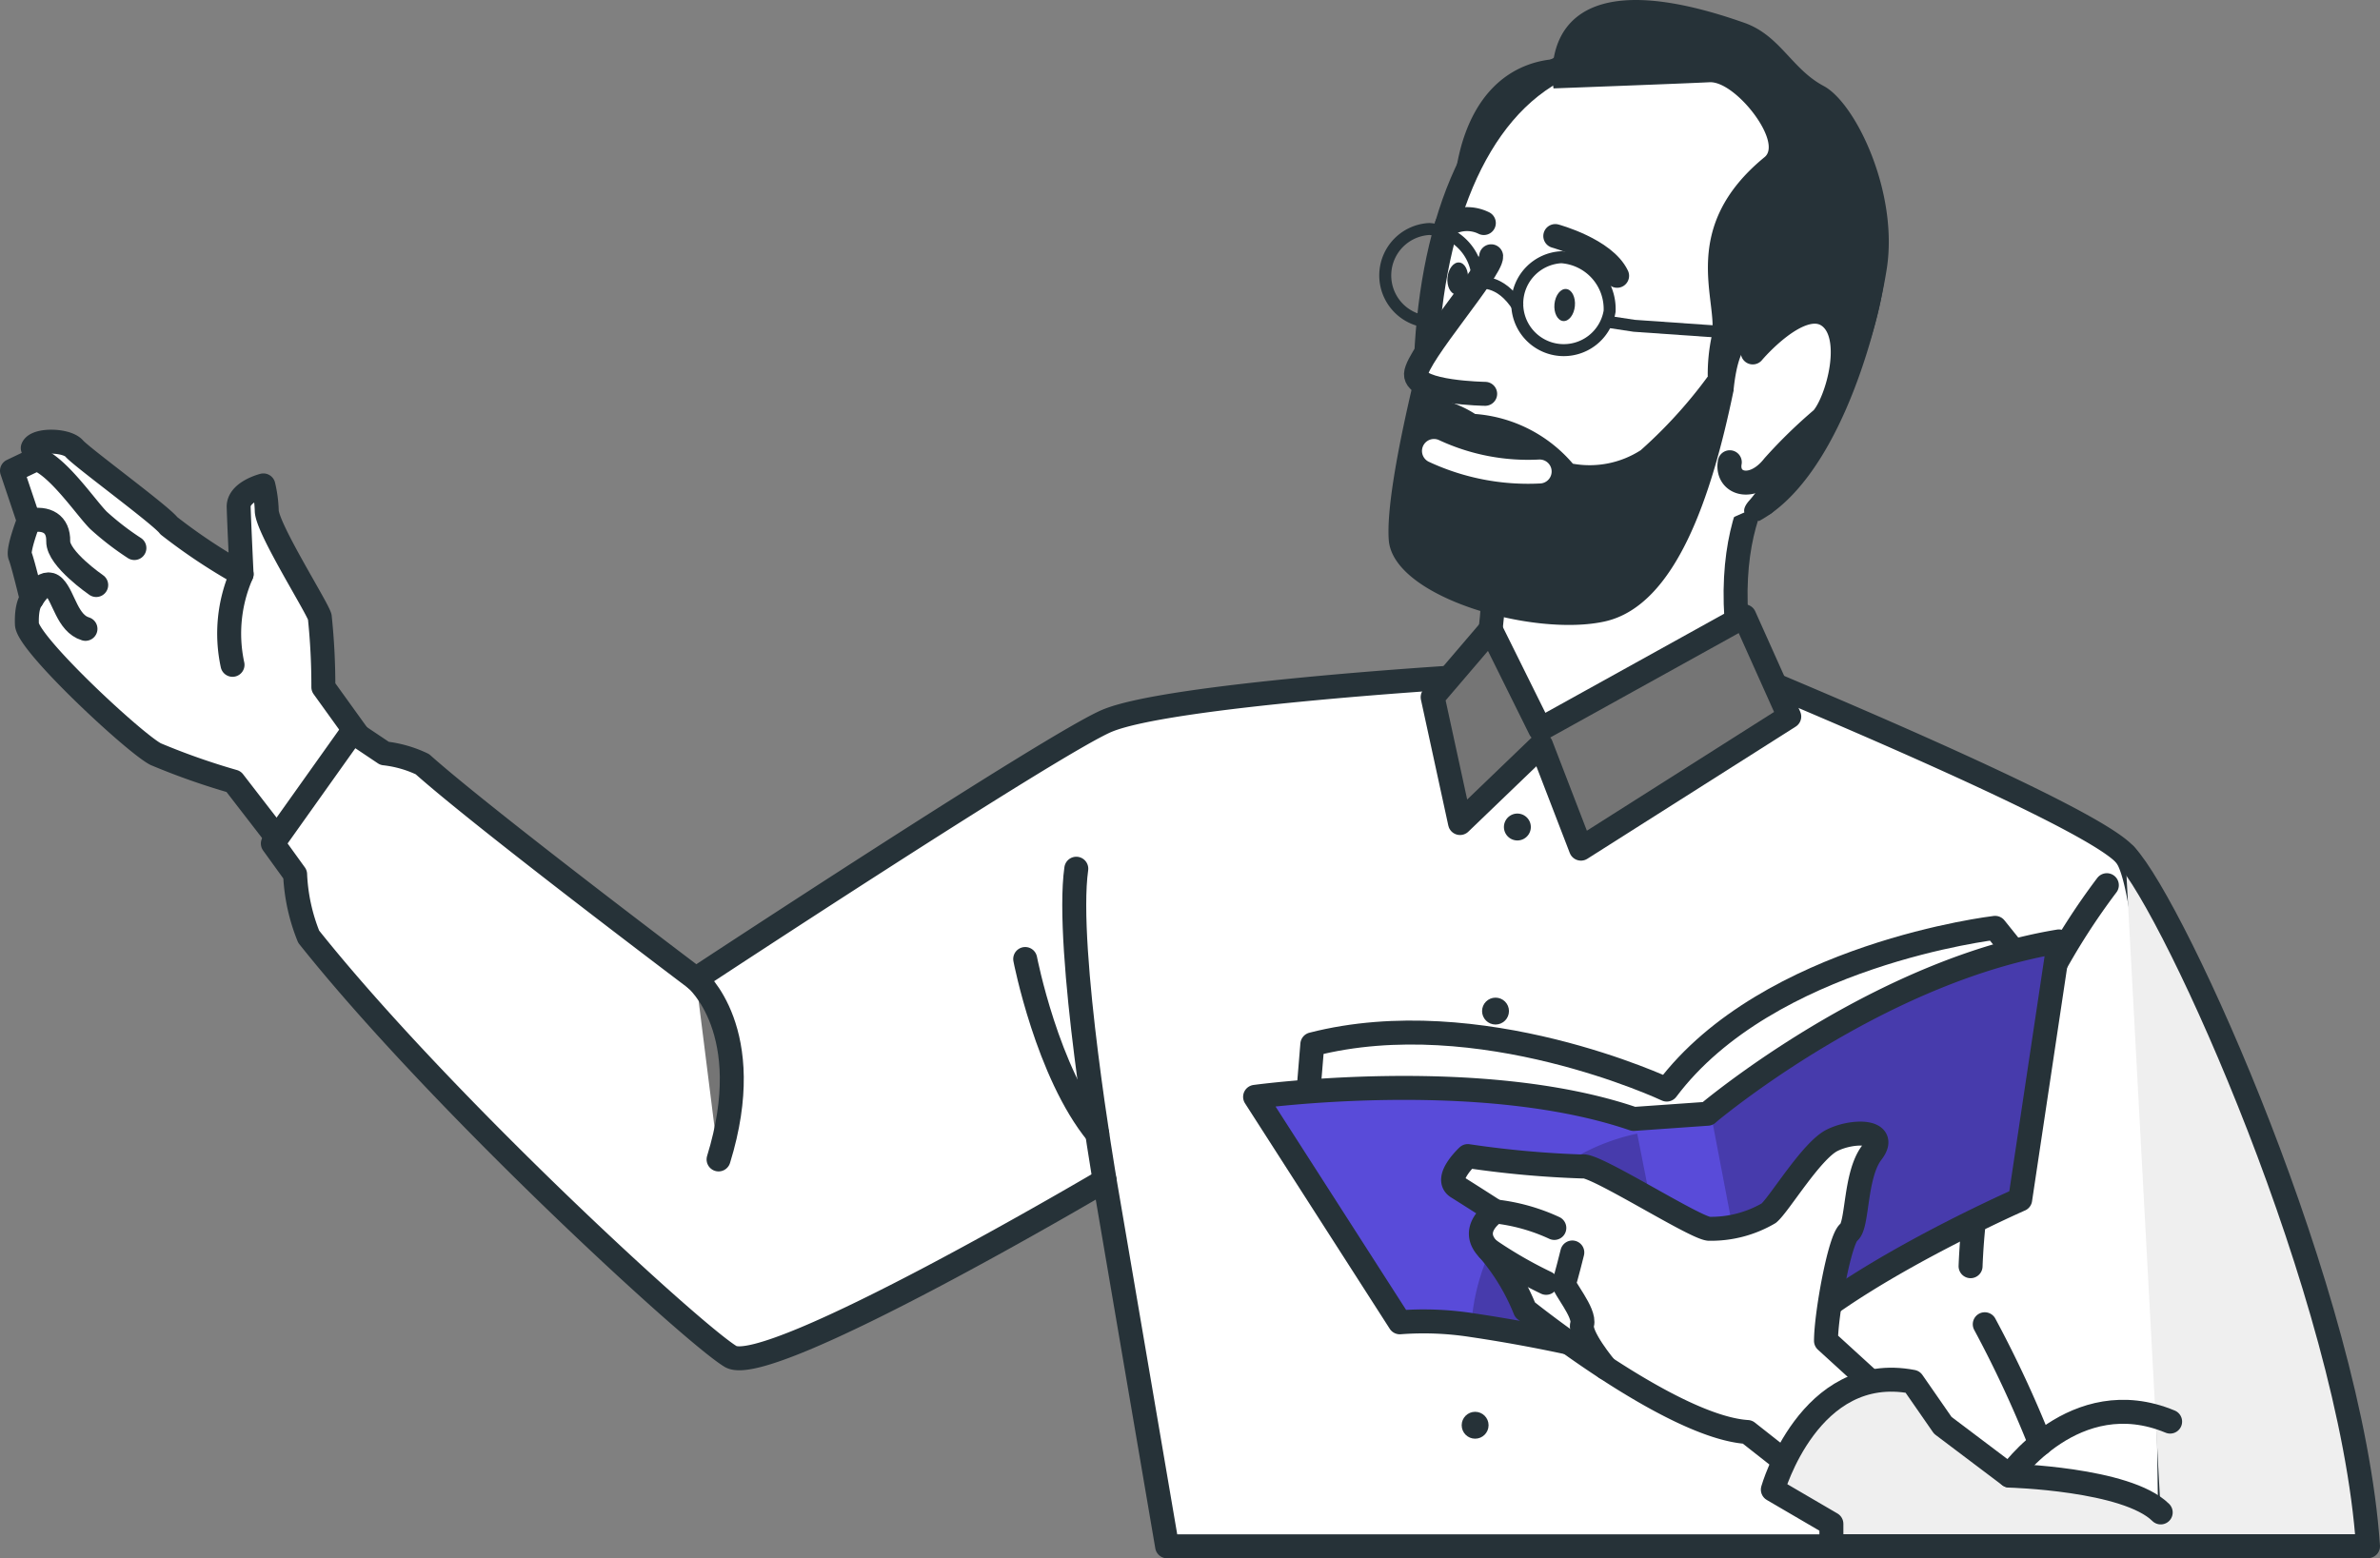 <svg xmlns="http://www.w3.org/2000/svg" xmlns:xlink="http://www.w3.org/1999/xlink" width="99.298" height="65.027" viewBox="0 0 99.298 65.027">
  <rect x="0" y="0" width="99.298" height="65.027" fill="#808080" stroke="none"/>
  <defs>
    <clipPath id="clip-path">
      <path id="Path_42" data-name="Path 42" d="M400.822,196.59l-1.616,10.77s-8.922,3.92-10.786,7.068l-.44.062-2.1.29s-.43-.129-1.134-.332a62.962,62.962,0,0,0-8.44-1.849,13.142,13.142,0,0,0-2.983-.114l-6.038-9.409s9.337-1.289,15.794.922l3.086-.217.114-.1C387.2,202.933,393.707,197.765,400.822,196.59Z" transform="translate(-367.288 -196.59)" fill="#92e3a9" stroke="#263238" stroke-linecap="round" stroke-linejoin="round" stroke-width="1"/>
    </clipPath>
  </defs>
  <g id="Screen" transform="translate(0.5)">
    <g id="Group_14" data-name="Group 14" transform="translate(0 0)">
      <g id="Group_12" data-name="Group 12" transform="translate(0 0)">
        <g id="Group_4" data-name="Group 4" transform="translate(0 18.441)">
          <path id="Path_15" data-name="Path 15" d="M297.031,176.693l-3.37-4.682a27.672,27.672,0,0,0-.149-2.928c-.125-.435-2.168-3.654-2.212-4.416a5.162,5.162,0,0,0-.141-1.075s-1.048.263-1.031.9.121,2.8.121,2.8a23.876,23.876,0,0,1-3.032-2.016c-.3-.421-3.635-2.858-3.95-3.224s-1.582-.388-1.73-.02l.179.449-1.046.5.7,2.081s-.471,1.214-.361,1.472.484,1.8.484,1.8-.231.232-.2,1.05,4.5,4.978,5.376,5.424a29.026,29.026,0,0,0,3.247,1.143l2.808,3.637Z" transform="translate(-280.67 -161.775)" fill="#fff" stroke="#263238" stroke-linecap="round" stroke-linejoin="round" stroke-width="1"/>
          <path id="Path_16" data-name="Path 16" d="M296.311,171a6.183,6.183,0,0,0-.378,3.781" transform="translate(-286.732 -165.477)" fill="none" stroke="#263238" stroke-linecap="round" stroke-linejoin="round" stroke-width="1"/>
          <path id="Path_17" data-name="Path 17" d="M282.417,162.968c.908.35,2.039,2.035,2.561,2.558a11.643,11.643,0,0,0,1.5,1.158" transform="translate(-281.371 -162.254)" fill="none" stroke="#263238" stroke-linecap="round" stroke-linejoin="round" stroke-width="1"/>
          <path id="Path_18" data-name="Path 18" d="M281.845,167.243c.742-.155,1.241.13,1.225.857s1.585,1.826,1.585,1.826" transform="translate(-281.141 -163.952)" fill="none" stroke="#263238" stroke-linecap="round" stroke-linejoin="round" stroke-width="1"/>
          <path id="Path_19" data-name="Path 19" d="M282.051,172.317s.522-.926.932-.5.549,1.517,1.307,1.744" transform="translate(-281.224 -165.758)" fill="none" stroke="#263238" stroke-linecap="round" stroke-linejoin="round" stroke-width="1"/>
        </g>
        <path id="Path_20" data-name="Path 20" d="M348.088,176.382s-11.811.728-14.418,1.8c-2.141.88-17.175,10.779-17.175,10.779s-8.844-6.668-11.41-8.959a4.927,4.927,0,0,0-1.58-.452l-1.343-.9-3.316,4.663.929,1.287a7.848,7.848,0,0,0,.565,2.6c5.494,6.9,16.026,16.573,17.605,17.521s15.605-7.344,15.605-7.344l2.606,15.266h41.851s-.11-26.8-1.871-28.849-21.94-10.107-21.94-10.107Z" transform="translate(-287.962 -148.11)" fill="#fff" stroke="#263238" stroke-linecap="round" stroke-linejoin="round" stroke-width="1"/>
        <path id="Path_21" data-name="Path 21" d="M395.966,162.038s-3.749,2.518-1.766,10.553c0,0-5.643,4.037-11.228-.039,0,0,1.288-6.406,0-7.69" transform="translate(-321.71 -143.439)" fill="#fff" stroke="#263238" stroke-linecap="round" stroke-linejoin="round" stroke-width="1"/>
        <path id="Path_22" data-name="Path 22" d="M422.817,192.67a28.256,28.256,0,0,0-5.685,15.9" transform="translate(-335.416 -155.728)" fill="none" stroke="#263238" stroke-linecap="round" stroke-linejoin="round" stroke-width="1"/>
        <g id="Group_5" data-name="Group 5" transform="translate(57.359)">
          <path id="Path_23" data-name="Path 23" d="M385.908,135.1s-3.344-.5-4.512,3.61a10.5,10.5,0,0,0,.774,7.5l6.143-5.8Z" transform="translate(-378.288 -132.623)" fill="#263238"/>
          <path id="Path_24" data-name="Path 24" d="M393.281,153.41c4.307-5.138,7.352-13.7.883-17.12-12.479-6.6-16.6,6.282-14.5,18.3.647,3.694,5.661,2.046,9.337.708" transform="translate(-377.533 -132.391)" fill="#fff" stroke="#263238" stroke-linecap="round" stroke-linejoin="round" stroke-width="1"/>
          <path id="Path_25" data-name="Path 25" d="M388.2,147.43s2.055.556,2.58,1.659" transform="translate(-381.17 -137.579)" fill="none" stroke="#263238" stroke-linecap="round" stroke-linejoin="round" stroke-width="1"/>
          <path id="Path_26" data-name="Path 26" d="M382.182,146.411a1.586,1.586,0,0,0-1.547.08" transform="translate(-378.133 -137.103)" fill="none" stroke="#263238" stroke-linecap="round" stroke-linejoin="round" stroke-width="1"/>
          <path id="Path_27" data-name="Path 27" d="M388.136,151.746c-.035.369.126.687.362.71s.455-.258.49-.627-.126-.687-.361-.71S388.172,151.377,388.136,151.746Z" transform="translate(-381.14 -139.058)" fill="#263238"/>
          <path id="Path_28" data-name="Path 28" d="M380.682,149.9c-.036.369.126.687.361.71s.455-.258.491-.627-.126-.687-.361-.71S380.718,149.535,380.682,149.9Z" transform="translate(-378.149 -138.319)" fill="#263238"/>
          <path id="Path_29" data-name="Path 29" d="M390.335,155.071a19.614,19.614,0,0,1-3.238,3.7,3.941,3.941,0,0,1-2.829.562,5.948,5.948,0,0,0-4.079-2.076,4.656,4.656,0,0,0-2.077-.711l.136-3.129s-1.837,6.7-1.661,9.1,6.073,4.067,9.03,3.395,4.451-5.262,5.348-9.594C391.037,155.978,390.335,155.071,390.335,155.071Z" transform="translate(-376.504 -139.981)" fill="#263238"/>
          <path id="Path_30" data-name="Path 30" d="M379.745,162.408a9.284,9.284,0,0,0,4.409.857" transform="translate(-377.776 -143.588)" fill="none" stroke="#fff" stroke-linecap="round" stroke-linejoin="round" stroke-width="1"/>
          <path id="Path_31" data-name="Path 31" d="M396.85,137.534c.763-.625-1.213-3.179-2.3-3.123s-6.508.257-6.508.257-1.139-5.95,7.964-2.736c1.492.527,1.97,1.925,3.306,2.635s3.14,4.462,2.629,7.658-2.222,8.812-5.317,10.494c0,0-1.069-.113-.42-.845,3.044-3.431-.147-9.89-.657-4.555l-1.071-.636a7.723,7.723,0,0,1,.18-1.743C394.886,143.473,393.26,140.473,396.85,137.534Z" transform="translate(-381.085 -130.979)" fill="#263238"/>
          <path id="Path_32" data-name="Path 32" d="M401.3,154.4s1.958-2.327,3.143-1.535.393,3.587-.246,4.3a20.583,20.583,0,0,0-2.028,1.976c-.88,1.121-1.988.741-1.827-.158" transform="translate(-386.031 -139.692)" fill="#fff" stroke="#263238" stroke-linecap="round" stroke-linejoin="round" stroke-width="1"/>
          <path id="Path_33" data-name="Path 33" d="M389.443,151.16a1.94,1.94,0,1,1-2.014-2.255A2.163,2.163,0,0,1,389.443,151.16Z" transform="translate(-380.146 -138.17)" fill="none" stroke="#263238" stroke-width="0.5"/>
          <path id="Path_34" data-name="Path 34" d="M380.246,149.192a1.94,1.94,0,1,1-2.014-2.255A2.163,2.163,0,0,1,380.246,149.192Z" transform="translate(-376.456 -137.38)" fill="none" stroke="#263238" stroke-width="0.5"/>
          <path id="Path_35" data-name="Path 35" d="M381.628,148.84c.03.583-3.1,4.135-3.137,4.916s2.887.825,2.887.825" transform="translate(-377.273 -138.145)" fill="#fff" stroke="#263238" stroke-linecap="round" stroke-linejoin="round" stroke-width="1"/>
          <path id="Path_36" data-name="Path 36" d="M382.785,150.692s.927-.237,1.7,1.017" transform="translate(-378.995 -138.88)" fill="none" stroke="#263238" stroke-width="0.5"/>
          <path id="Path_37" data-name="Path 37" d="M392.021,153.43l1,.152,5.646.395" transform="translate(-382.701 -139.986)" fill="none" stroke="#263238" stroke-width="0.5"/>
        </g>
        <g id="Group_8" data-name="Group 8" transform="translate(51.868 38.726)">
          <path id="Path_38" data-name="Path 38" d="M400.743,197.045l-1.123-1.4s-9.464,1.1-13.7,6.75c0,0-7.8-3.68-14.787-1.889l-.207,2.51,15.327,9.168,6-2.492Z" transform="translate(-368.748 -195.649)" fill="#fff" stroke="#263238" stroke-linecap="round" stroke-linejoin="round" stroke-width="1"/>
          <g id="Group_7" data-name="Group 7" transform="translate(0 0.563)">
            <path id="Path_39" data-name="Path 39" d="M400.822,196.59l-1.616,10.77s-8.922,3.92-10.786,7.068l-.44.062-2.1.29s-.43-.129-1.134-.332a62.962,62.962,0,0,0-8.44-1.849,13.142,13.142,0,0,0-2.983-.114l-6.038-9.409s9.337-1.289,15.794.922l3.086-.217.114-.1C387.2,202.933,393.707,197.765,400.822,196.59Z" transform="translate(-367.288 -196.59)" fill="#594bd9"/>
            <g id="Group_6" data-name="Group 6" clip-path="url(#clip-path)">
              <path id="Path_40" data-name="Path 40" d="M400.591,211.98l-1.584-8.3c.922-.751,7.425-5.919,14.54-7.094l-1.616,10.77s-8.922,3.92-10.786,7.068l-.44.062Z" transform="translate(-380.013 -196.59)" fill="rgba(0,0,0,0.7)" opacity="0.3"/>
              <path id="Path_41" data-name="Path 41" d="M390.839,217.939l-.047,1.884a62.96,62.96,0,0,0-8.44-1.849,8.742,8.742,0,0,1,6.918-7.989Z" transform="translate(-373.331 -201.964)" fill="rgba(0,0,0,0.7)" opacity="0.3"/>
            </g>
            <path id="Path_43" data-name="Path 43" d="M400.822,196.59l-1.616,10.77s-8.922,3.92-10.786,7.068l-.44.062-2.1.29s-.43-.129-1.134-.332a62.962,62.962,0,0,0-8.44-1.849,13.142,13.142,0,0,0-2.983-.114l-6.038-9.409s9.337-1.289,15.794.922l3.086-.217.114-.1C387.2,202.933,393.707,197.765,400.822,196.59Z" transform="translate(-367.288 -196.59)" fill="none" stroke="#263238" stroke-linecap="round" stroke-linejoin="round" stroke-width="1"/>
          </g>
        </g>
        <g id="Group_9" data-name="Group 9" transform="translate(60.126 47.312)">
          <path id="Path_44" data-name="Path 44" d="M393.359,222.437c-3.194-.2-9.28-5.1-9.28-5.1a8.943,8.943,0,0,0-1.519-2.51c-.868-.868.289-1.592.289-1.592s-1.013-.651-1.592-1.013.434-1.3.434-1.3a41.565,41.565,0,0,0,4.787.434c.446-.145,4.618,2.532,5.27,2.6a4.772,4.772,0,0,0,2.5-.651c.434-.362,1.77-2.6,2.637-3.039s2.389-.434,1.665.507-.579,3.038-.961,3.328-.953,3.444-.953,4.531l4.73,4.319-2.692,3.672Z" transform="translate(-381.078 -209.987)" fill="#fff" stroke="#263238" stroke-linecap="round" stroke-linejoin="round" stroke-width="1"/>
          <path id="Path_45" data-name="Path 45" d="M384.034,215.408a7.915,7.915,0,0,1,2.453.688" transform="translate(-382.264 -212.162)" fill="none" stroke="#263238" stroke-linecap="round" stroke-linejoin="round" stroke-width="1"/>
          <path id="Path_46" data-name="Path 46" d="M389.153,218.267s-.273,1.1-.341,1.266.888,1.241.751,1.729.979,1.817.979,1.817" transform="translate(-384.179 -213.309)" fill="none" stroke="#263238" stroke-linecap="round" stroke-linejoin="round" stroke-width="1"/>
          <path id="Path_47" data-name="Path 47" d="M385.952,219.453a17.978,17.978,0,0,1-2.4-1.387" transform="translate(-382.07 -213.228)" fill="none" stroke="#263238" stroke-linecap="round" stroke-linejoin="round" stroke-width="1"/>
        </g>
        <path id="Path_48" data-name="Path 48" d="M382.072,174.473l2.069,4.174,8.515-4.72,1.875,4.184-8.691,5.514-1.664-4.32-3.381,3.251-1.142-5.253Z" transform="translate(-320.38 -148.208)" fill="#757575" stroke="#263238" stroke-linecap="round" stroke-linejoin="round" stroke-width="1"/>
        <path id="Path_49" data-name="Path 49" d="M418.066,190.56c2.069,2.211,9.412,18.411,10.123,28.849H405.8v-.934l-2.443-1.428s1.517-5.328,5.83-4.5l1.26,1.817,2.783,2.1s4.889.128,6.31,1.536" transform="translate(-329.891 -154.881)" fill="#efefef" stroke="#263238" stroke-linecap="round" stroke-linejoin="round" stroke-width="1"/>
        <path id="Path_50" data-name="Path 50" d="M419.847,232.035s2.717-3.913,6.7-2.255" transform="translate(-336.505 -170.452)" fill="none" stroke="#263238" stroke-linecap="round" stroke-linejoin="round" stroke-width="1"/>
        <path id="Path_51" data-name="Path 51" d="M418.121,223.269a47.571,47.571,0,0,1,2.32,4.986" transform="translate(-335.813 -168.004)" fill="none" stroke="#263238" stroke-linecap="round" stroke-linejoin="round" stroke-width="1"/>
        <path id="Path_52" data-name="Path 52" d="M355.951,204.528s-1.658-9.667-1.184-13.007" transform="translate(-310.362 -155.267)" fill="#757575" stroke="#263238" stroke-linecap="round" stroke-linejoin="round" stroke-width="1"/>
        <path id="Path_53" data-name="Path 53" d="M351.264,197.813s.918,4.749,3.005,7.29" transform="translate(-308.991 -157.791)" fill="#757575" stroke="#263238" stroke-linecap="round" stroke-linejoin="round" stroke-width="1"/>
        <path id="Path_54" data-name="Path 54" d="M328.319,199.2s2.605,2.157.947,7.534" transform="translate(-299.786 -158.347)" fill="#757575" stroke="#263238" stroke-linecap="round" stroke-linejoin="round" stroke-width="1"/>
        <path id="Path_55" data-name="Path 55" d="M385.741,188.239a.561.561,0,1,1-.562-.561A.562.562,0,0,1,385.741,188.239Z" transform="translate(-322.372 -153.725)" fill="#263238"/>
        <circle id="Ellipse_1" data-name="Ellipse 1" cx="0.561" cy="0.561" r="0.561" transform="translate(61.335 41.635)" fill="#263238"/>
        <circle id="Ellipse_2" data-name="Ellipse 2" cx="0.561" cy="0.561" r="0.561" transform="translate(60.484 58.919)" fill="#263238"/>
      </g>
    </g>
  </g>
</svg>
